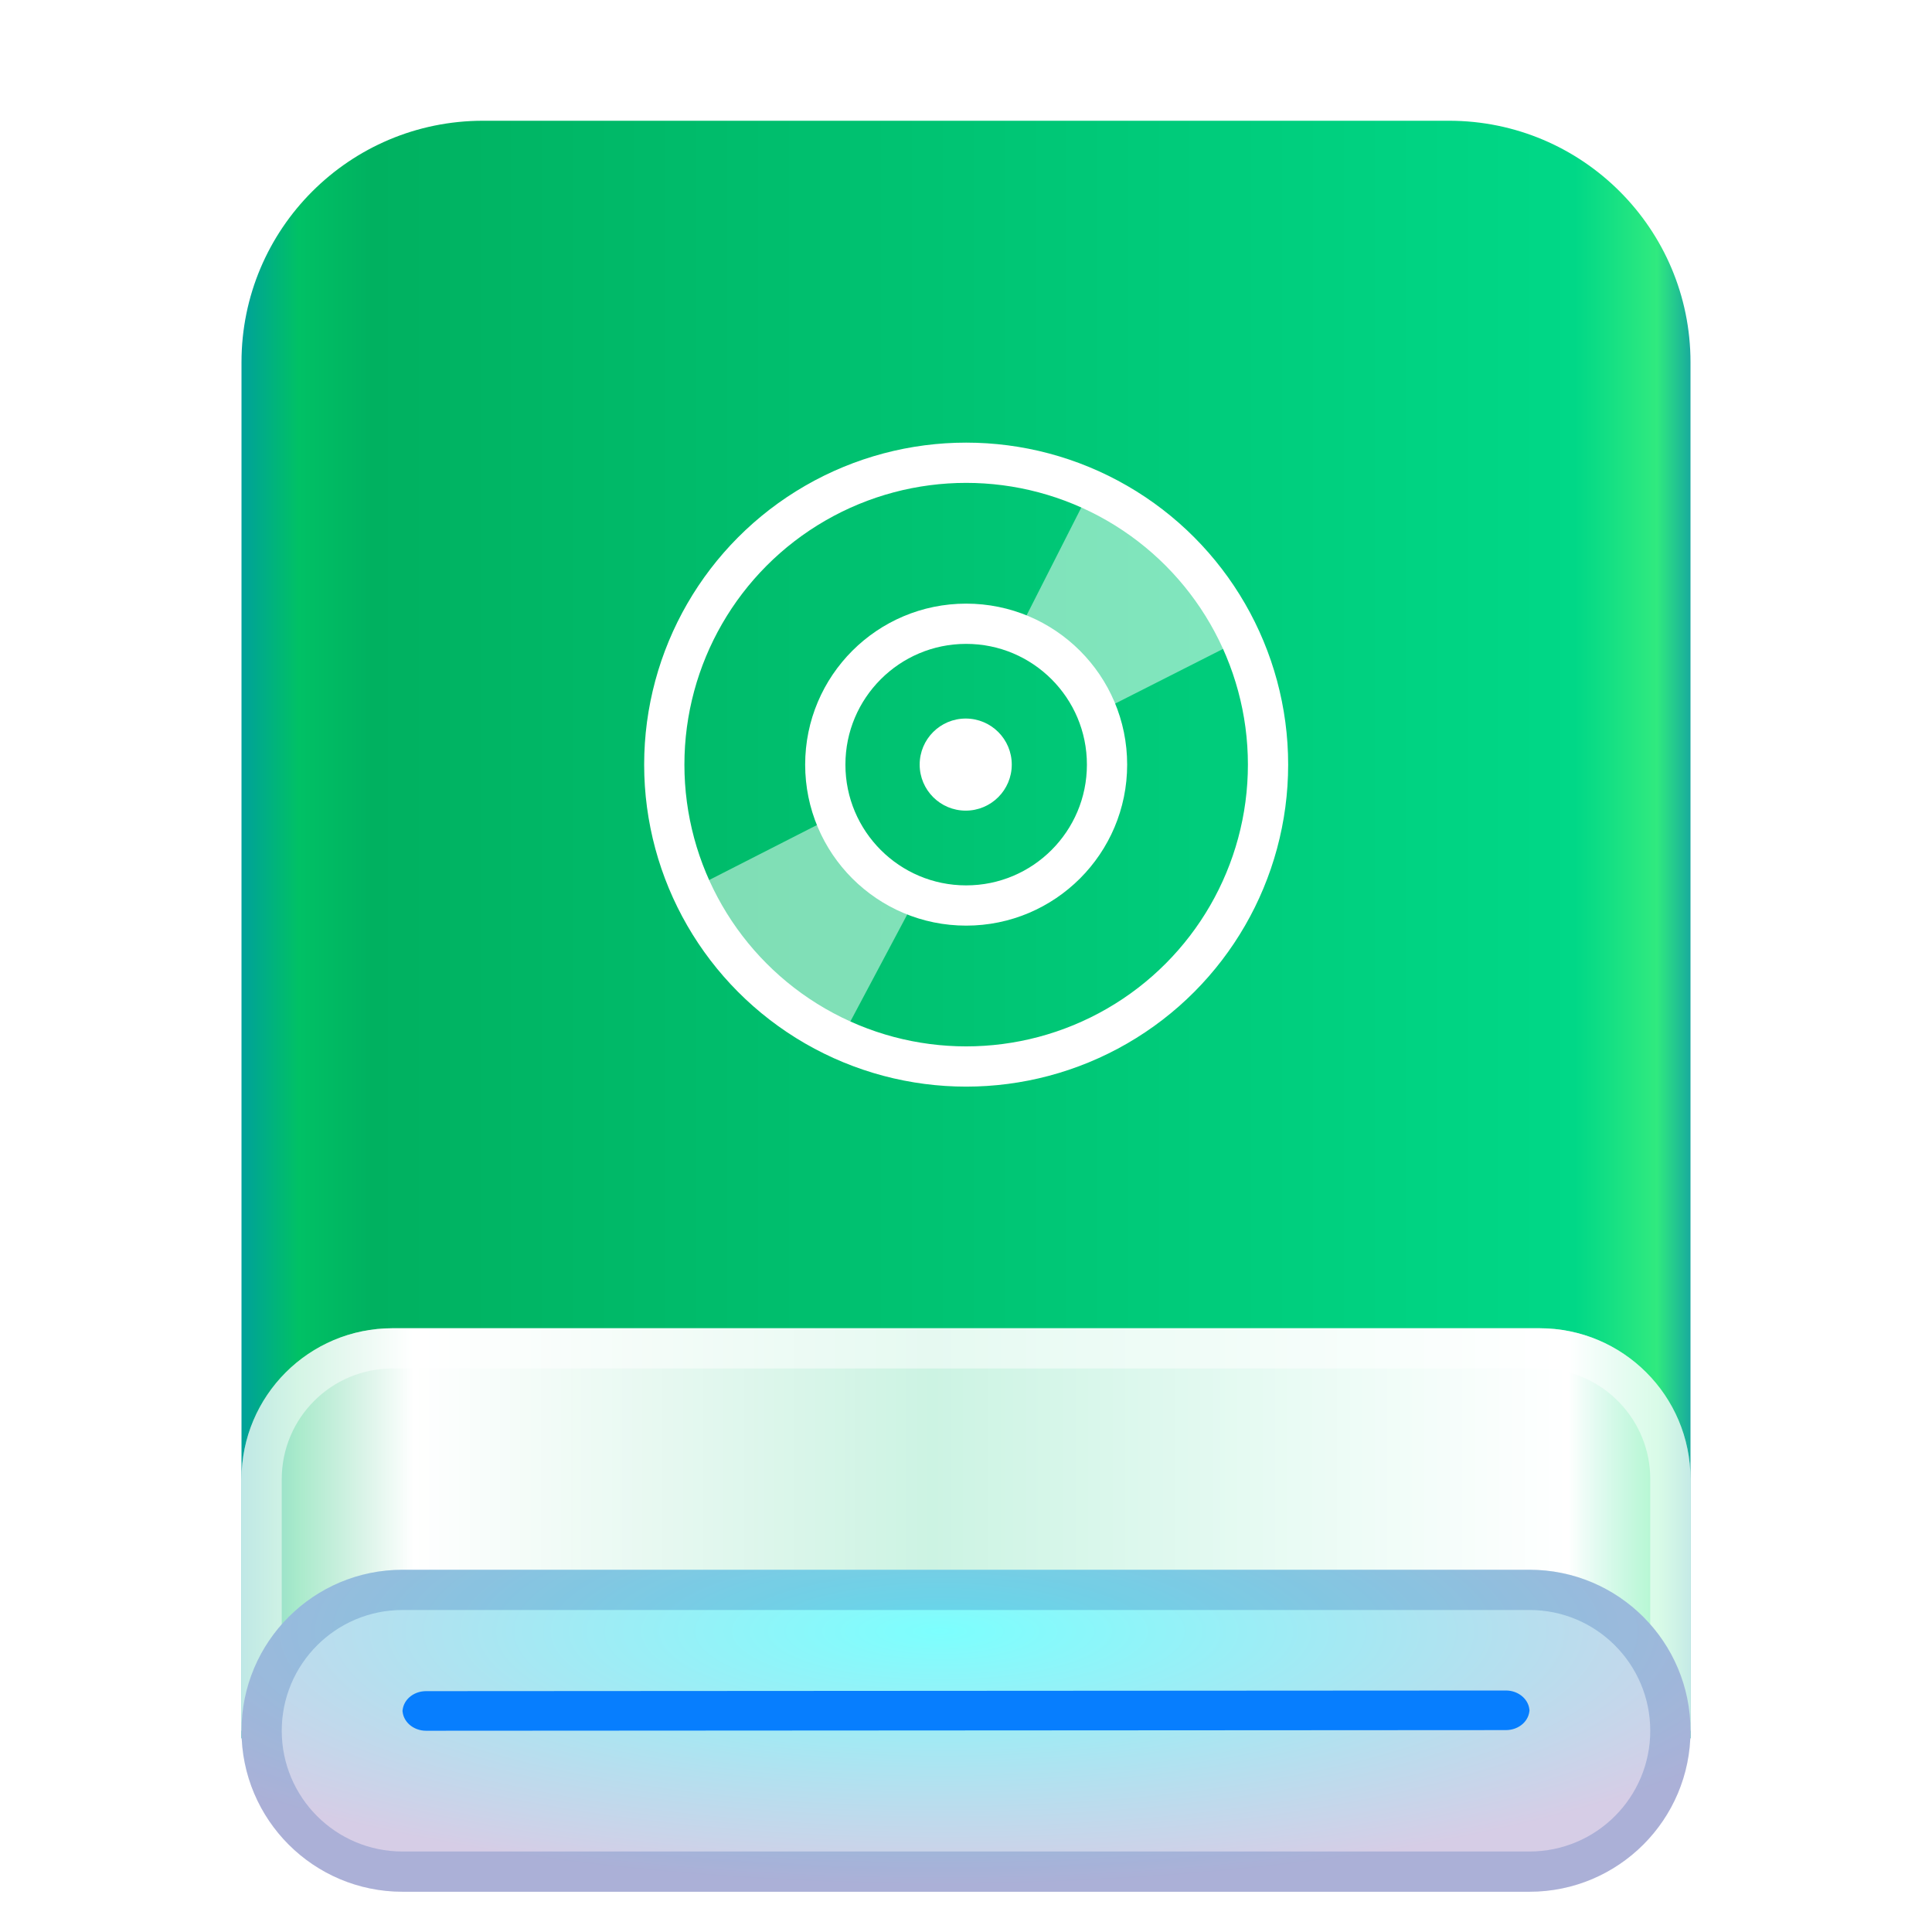 <?xml version="1.0" encoding="UTF-8"?>
<svg width="48px" height="48px" viewBox="0 0 48 48" version="1.1" xmlns="http://www.w3.org/2000/svg" xmlns:xlink="http://www.w3.org/1999/xlink">
    <title>devices/48/drive-optical</title>
    <defs>
        <filter x="-9.7%" y="-5.7%" width="119.4%" height="115.9%" filterUnits="objectBoundingBox" id="filter-1">
            <feOffset dx="0" dy="1" in="SourceAlpha" result="shadowOffsetOuter1"></feOffset>
            <feGaussianBlur stdDeviation="1" in="shadowOffsetOuter1" result="shadowBlurOuter1"></feGaussianBlur>
            <feColorMatrix values="0 0 0 0 0   0 0 0 0 0   0 0 0 0 0  0 0 0 0.2 0" type="matrix" in="shadowBlurOuter1" result="shadowMatrixOuter1"></feColorMatrix>
            <feMerge>
                <feMergeNode in="shadowMatrixOuter1"></feMergeNode>
                <feMergeNode in="SourceGraphic"></feMergeNode>
            </feMerge>
        </filter>
        <linearGradient x1="102.549%" y1="57.682%" x2="-2.652%" y2="57.682%" id="linearGradient-2">
            <stop stop-color="#0067BC" offset="0%"></stop>
            <stop stop-color="#30EA7F" offset="4.571%"></stop>
            <stop stop-color="#00D887" offset="9.931%"></stop>
            <stop stop-color="#00B160" offset="88.945%"></stop>
            <stop stop-color="#00C165" offset="93.793%"></stop>
            <stop stop-color="#008CBD" offset="100%"></stop>
        </linearGradient>
        <linearGradient x1="100%" y1="56.43%" x2="0%" y2="56.43%" id="linearGradient-3">
            <stop stop-color="#FFFFFF" stop-opacity="0.5" offset="0%"></stop>
            <stop stop-color="#FFFFFF" offset="8.389%"></stop>
            <stop stop-color="#FFFFFF" stop-opacity="0.8" offset="52.356%"></stop>
            <stop stop-color="#FFFFFF" offset="88.168%"></stop>
            <stop stop-color="#FFFFFF" stop-opacity="0.5" offset="100%"></stop>
        </linearGradient>
        <radialGradient cx="48.239%" cy="19.103%" fx="48.239%" fy="19.103%" r="78.654%" gradientTransform="translate(0.482, 0.191), scale(0.222, 1), rotate(90), scale(1, 3.581), translate(-0.482, -0.191)" id="radialGradient-4">
            <stop stop-color="#7CFFFE" offset="0%"></stop>
            <stop stop-color="#D6CDE6" offset="100%"></stop>
        </radialGradient>
    </defs>
    <g id="devices/48/drive-optical" stroke="none" stroke-width="1" fill="none" fill-rule="evenodd">
        <g id="编组-2" filter="url(#filter-1)" transform="translate(6, 2)">
            <path d="M6,0 L30,0 C33.314,-6.08718376e-16 36,2.686 36,6 L36,40.188 L36,40.188 L0,40.188 L0,6 C-4.05812251e-16,2.686 2.686,6.08718376e-16 6,0 Z" id="Rectangle-1" fill="url(#linearGradient-2)"></path>
            <path d="M3.75,30 L32.25,30 C34.321,30 36,31.679 36,33.75 L36,40 L36,40 L0,40 L0,33.75 C-2.53632657e-16,31.679 1.679,30 3.75,30 Z" id="Rectangle-3" fill="url(#linearGradient-3)"></path>
            <path d="M32.25,30 C34.321,30 36,31.679 36,33.75 L36,40 L0,40 L0,33.75 C0,31.679 1.679,30 3.75,30 L32.25,30 Z M32.25,31 L3.75,31 C2.231,31 1,32.231 1,33.75 L1,39 L35,39 L35,33.75 C35,32.287 33.858,31.092 32.418,31.005 L32.25,31 Z" id="Rectangle-3" fill-opacity="0.5" fill="#FFFFFF" fill-rule="nonzero"></path>
            <path d="M4,36 L32,36 C34.209,36 36,37.791 36,40 C36,42.209 34.209,44 32,44 L4,44 C1.791,44 2.705415e-16,42.209 0,40 C-2.705415e-16,37.791 1.791,36 4,36 Z" id="Rectangle-1" fill="url(#radialGradient-4)"></path>
            <path d="M4.584,39.016 L31.414,39 C31.737,39 31.999,39.233 32,39.52 L32,39.463 C32.001,39.75 31.742,39.983 31.416,39.984 L4.586,40 C4.263,40 4.001,39.767 4,39.48 L4,39.537 C4,39.25 4.258,39.017 4.584,39.016 Z" id="Rectangle-path" fill="#077EFE"></path>
            <path d="M32,36 C34.209,36 36,37.791 36,40 C36,42.209 34.209,44 32,44 L4,44 C1.791,44 0,42.209 0,40 C0,37.791 1.791,36 4,36 L32,36 Z M32,37 L4,37 C2.343,37 1,38.343 1,40 C1,41.657 2.343,43 4,43 L32,43 C33.657,43 35,41.657 35,40 C35,38.343 33.657,37 32,37 Z" id="Rectangle-1" fill-opacity="0.2" fill="#003D9C" fill-rule="nonzero"></path>
        </g>
        <g id="Group" transform="translate(16, 11)">
            <path d="M8.001,1.173 C9,1.173 9.946,1.393 10.801,1.779 L10.814,1.75 C9.952,1.359 8.999,1.135 7.993,1.135 C4.212,1.135 1.137,4.212 1.137,7.996 C1.137,9.002 1.36,9.956 1.751,10.818 L1.787,10.802 C1.4,9.946 1.179,8.998 1.179,7.997 C1.178,4.228 4.233,1.173 8.001,1.173 L8.001,1.173 Z" id="Shape"></path>
            <path d="M14.214,5.187 C14.603,6.045 14.824,6.994 14.824,7.997 C14.824,11.765 11.769,14.82 8.001,14.82 C6.996,14.82 6.045,14.597 5.186,14.207 L5.17,14.242 C6.032,14.633 6.986,14.857 7.992,14.857 C11.773,14.857 14.848,11.78 14.848,7.996 C14.848,6.99 14.625,6.038 14.235,5.176 L14.214,5.187 L14.214,5.187 Z" id="Shape"></path>
            <circle id="Oval" fill="#FFFFFF" cx="7.993" cy="7.996" r="1.144"></circle>
            <path d="M11.602,6.533 L14.619,5.004 C13.89,3.395 12.594,2.101 10.984,1.374 L9.478,4.341 C10.43,4.791 11.606,6.543 11.602,6.533 L11.602,6.533 Z" id="Shape" fill="#FFFFFF" opacity="0.5"></path>
            <path d="M4.504,9.392 L1.381,10.985 C2.107,12.591 3.398,13.883 5.003,14.612 L6.617,11.575 C5.679,11.131 4.925,10.357 4.504,9.392 L4.504,9.392 Z" id="Shape" fill="#FFFFFF" opacity="0.5"></path>
            <path d="M11.672,6.37 C11.717,6.474 11.741,6.588 11.778,6.697 C11.742,6.588 11.716,6.475 11.672,6.37 L11.672,6.37 Z" id="Shape" fill="#FFFFFF"></path>
            <circle id="Oval" stroke="#FFFFFF" cx="8.004" cy="7.997" r="7.5"></circle>
            <circle id="Oval" stroke="#FFFFFF" cx="8.004" cy="7.997" r="3.5"></circle>
        </g>
    </g>
</svg>